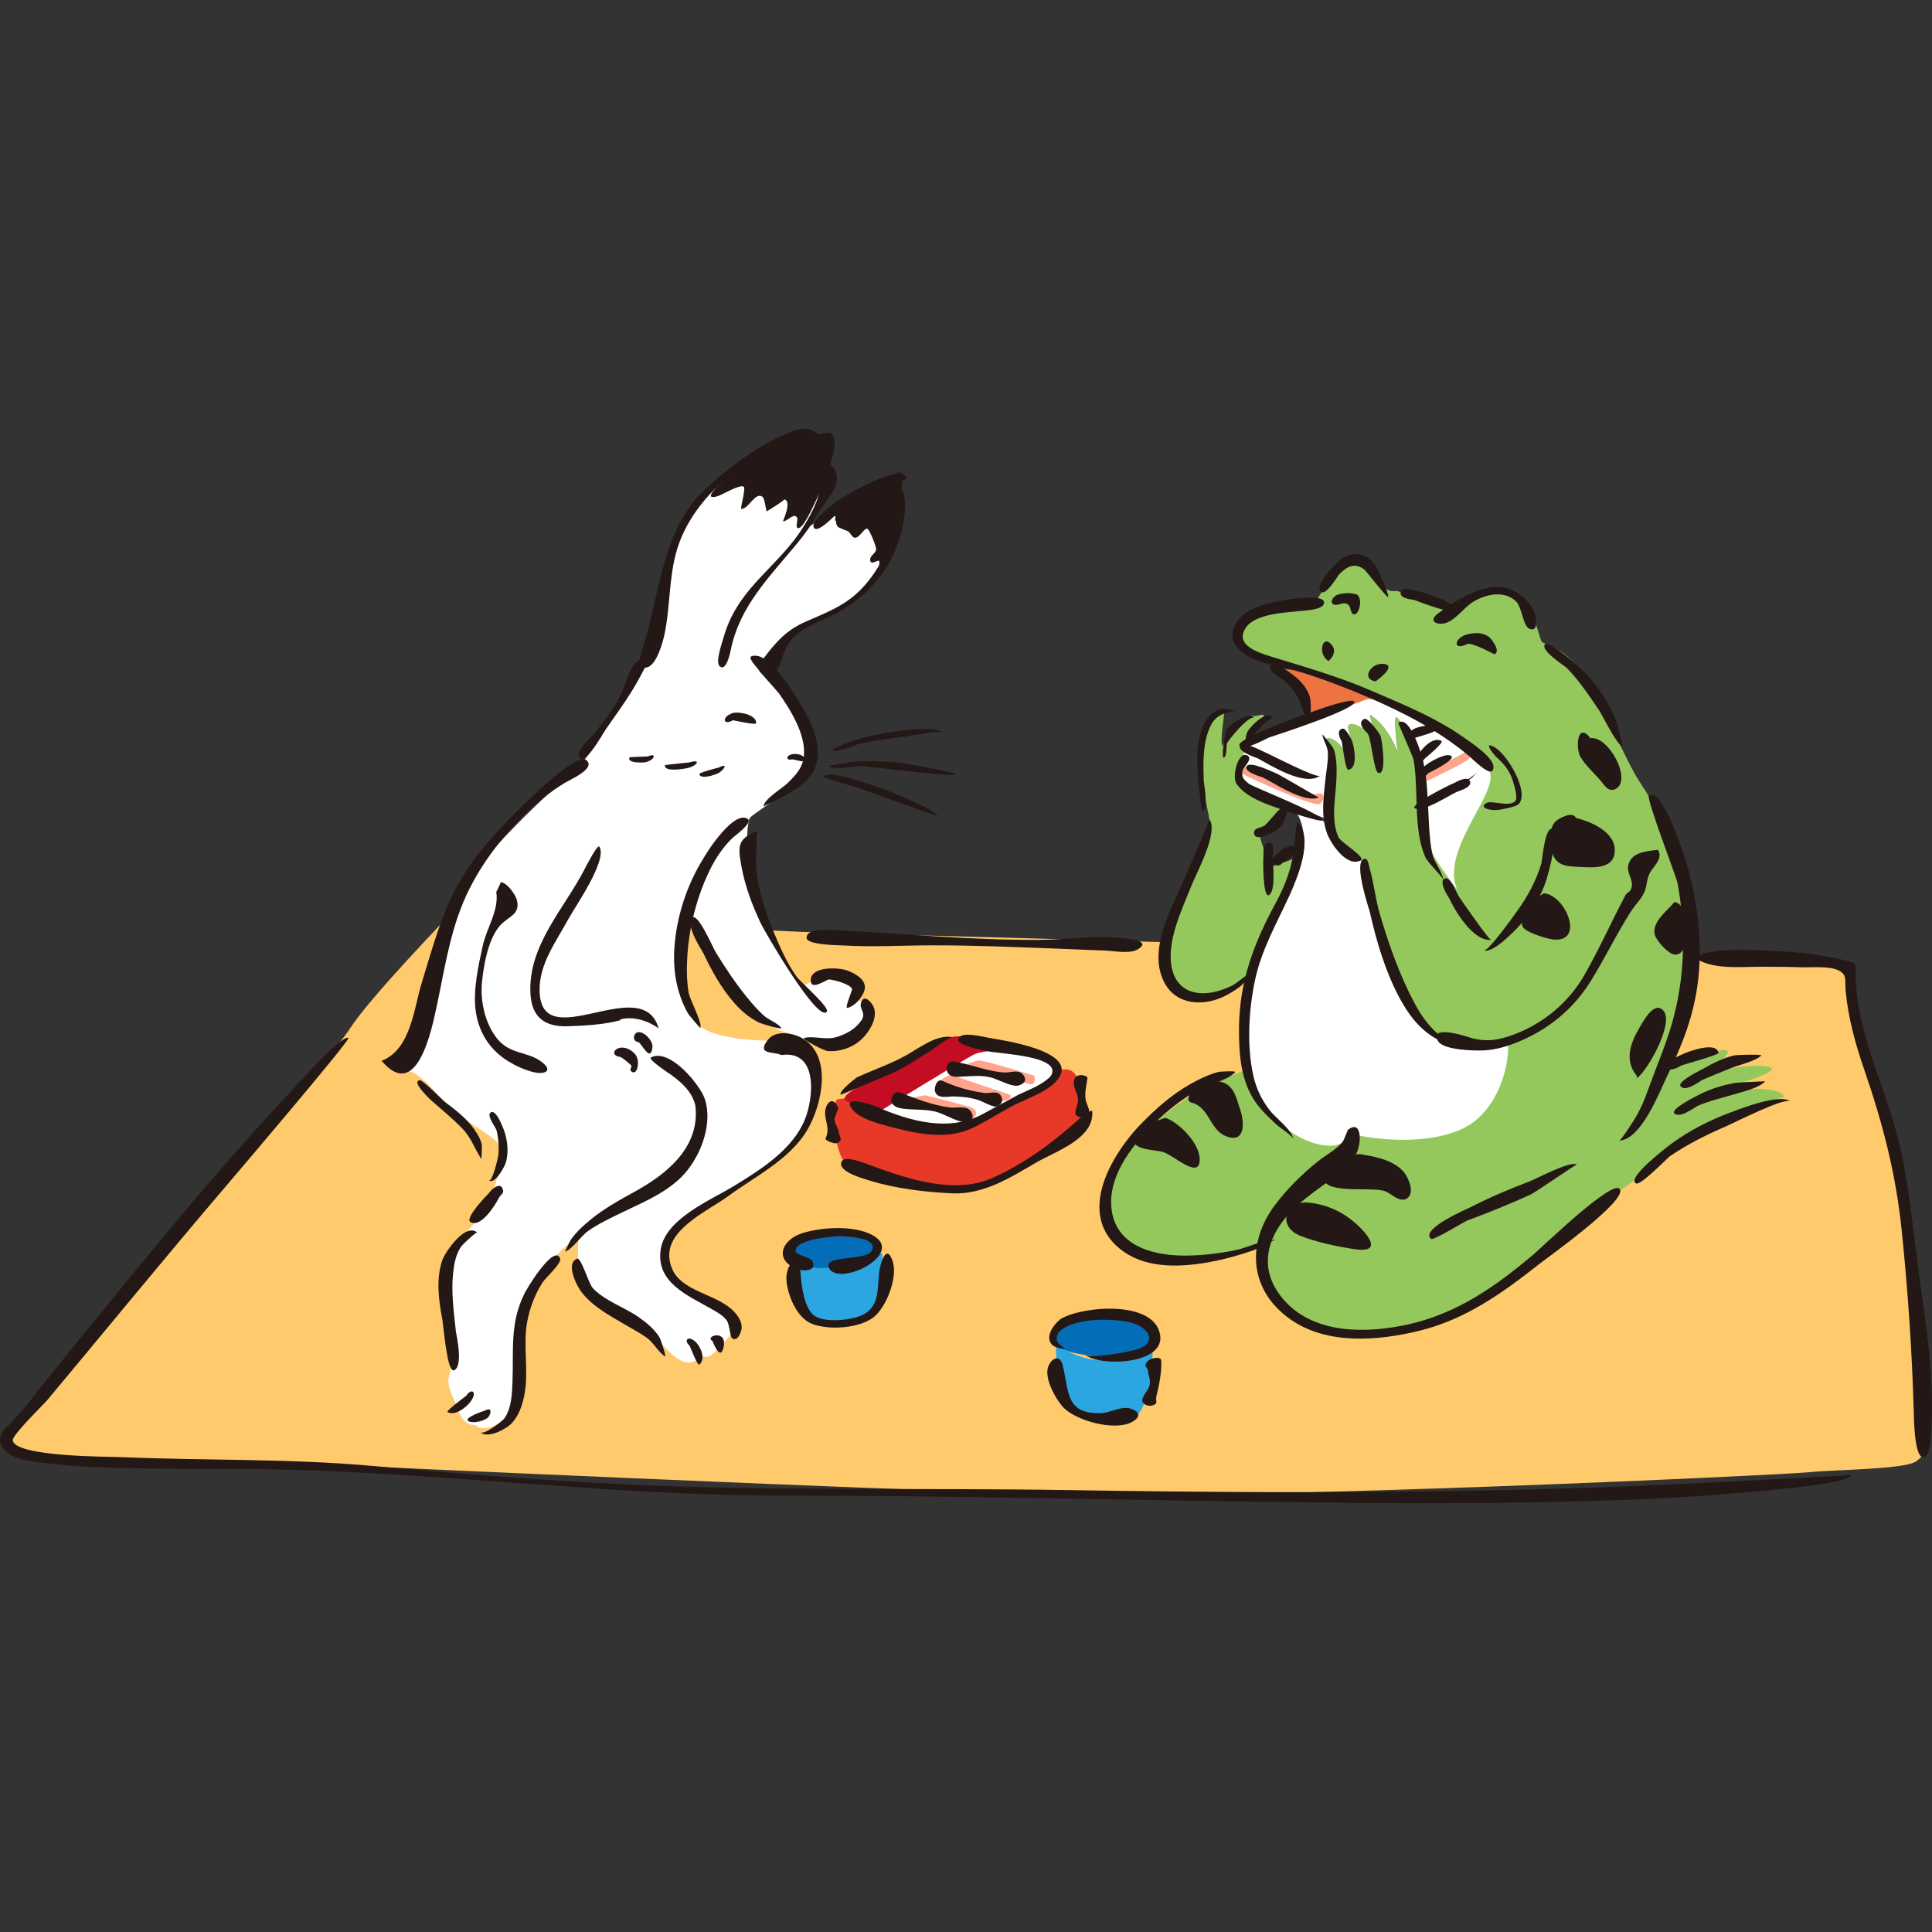 <?xml version="1.0" encoding="iso-8859-1"?>
<!-- Generator: Adobe Illustrator 21.1.0, SVG Export Plug-In . SVG Version: 6.00 Build 0)  -->
<svg version="1.1" id="_x31_2" xmlns="http://www.w3.org/2000/svg" xmlns:xlink="http://www.w3.org/1999/xlink" x="0px" y="0px"
	 viewBox="0 0 512 512" style="enable-background:new 0 0 512 512;" xml:space="preserve">
<rect x="0" y="0" width="512" height="512" fill="#333333" stroke="none"/>
<g>
	<path style="fill:#FFCA6C;" d="M489.584,256.433c1.461,7.307,17.245,68.297,18.999,98.651c1.755,30.354,2.192,29.961-0.731,32.153
		c-2.923,2.192-21.192,2.192-28.499,2.923c-7.307,0.731-146.88,7.308-200.224,5.846c-53.344-1.461-180.494-7.307-195.84-8.038
		c-15.346-0.731-62.844,0.731-70.152-1.461c-7.307-2.192-16.076-1.461-7.307-9.5c8.769-8.038,81.844-96.458,86.959-104.497
		c5.115-8.038,26.307-29.961,26.307-29.961s103.766,5.115,112.535,5.115c8.769,0,82.574,2.192,82.574,2.192
		s141.765,4.384,145.418,4.384C463.277,254.24,489.584,256.433,489.584,256.433z"/>
	<path style="fill:#94C85C;" d="M338.852,176.233c-6.259-2.449-10.614-3.81-11.43-6.804c-0.816-2.994,3.538-7.892,11.43-8.165
		c7.892-0.272,10.069-2.177,10.069-2.177s3.266-5.715,6.804-8.709c3.538-2.994,6.804-1.361,8.981,2.449
		c2.177,3.81,3.668,3.913,5.171,3.81c1.503-0.103,2.449,1.633,10.342,2.994c7.892,1.361,5.715,2.177,5.715,2.177
		s7.348-6.259,13.88-4.627c6.532,1.633,7.978,11.668,8.709,12.791c0.731,1.123,5.443,1.089,10.342,7.892
		c4.899,6.804,12.247,24.221,15.513,29.12c3.266,4.899,14.152,21.772,14.152,40.278c0,18.506-4.899,33.202-5.987,35.107
		c-1.089,1.905,10.614-4.082,14.424-4.082c3.81,0-5.443,6.532-5.443,6.532s10.886-3.266,16.873-2.177
		c5.987,1.089-12.791,5.987-13.335,6.259c-0.544,0.272,17.418-1.905,17.69,1.905c-11.974,2.449-30.481,13.335-34.291,17.418
		c-3.81,4.082-13.335,10.069-13.335,10.069s-22.588,21.772-37.012,28.303s-13.063,4.082-13.335,4.899
		c-0.272,0.816-25.038,5.987-34.563-4.899c-9.525-10.886-4.899-17.145-4.899-17.145s-18.778,7.62-31.297,2.994
		c-12.519-4.627-12.596-17.655-7.892-24.766c4.704-7.11,21.228-19.867,27.487-21.772c6.259-1.905,6.804-2.722,6.804-2.722
		l0.544-23.949c0,0-7.076,5.987-14.696,4.626c-7.62-1.361-7.892-11.974-6.259-15.785c1.633-3.81,7.62-20.683,9.253-24.493
		s1.361-5.443,1.089-7.348c-0.272-1.905-6.259-23.677,4.082-27.487c0,1.089-1.089,7.076-0.544,8.981
		c5.171-9.797,6.804-7.348,9.797-8.165c2.994-0.816-0.272,1.905-1.633,4.354c-1.361,2.449,8.981,18.506,7.076,22.044
		c-1.905,3.538-5.443,5.171-5.443,5.171l2.721,8.709c0,0,17.962-5.715,16.329-8.164c-1.633-2.449-0.816-12.791,0.272-16.057
		c1.089-3.266-0.189-7.474-1.361-9.253c-1.172-1.779,4.626-0.544,5.443,5.443c0,0,1.633-4.627,0.272-8.437
		c-1.361-3.81,8.709-0.272,8.164,9.525c-0.816-12.247-4.627-15.512-0.816-12.247c3.81,3.266,5.715,8.709,5.715,8.709
		s-1.361-10.069-0.272-9.253c1.089,0.816,5.715,7.892,6.259,12.247c0.544,4.354,0.544,10.886,0.544,10.886s4.082,0.816,10.342-2.721
		c6.259-3.538,4.626-9.797,2.449-11.975c-2.177-2.177-18.234-10.886-25.31-13.88C357.358,181.676,338.852,176.233,338.852,176.233z"
		/>
	<path style="fill:#ED7342;" d="M339.396,177.322c4.899,2.177,9.797,5.987,7.348,14.424c-2.449,8.437,19.867-6.259,19.867-6.259
		S355.997,177.594,339.396,177.322z"/>
	<path style="fill:#FFFFFF;" d="M393.554,203.176c0.324-1.395-1.856-0.615-2.225-1.818c-2.164-2.216-5.52-5.284-6.884-6.324
		c-4.771-2.809-11.653-6.467-16.714-8.87c-2.411-0.813-4.573-1.184-6.018-0.678l-29.259,11.335
		c-3.126,0.912-4.584,6.747-3.126,11.254l22.513,9.105c-0.165-4.036,0.436-9.372,1.164-11.555c1.089-3.266-0.189-7.475-1.361-9.253
		c-1.172-1.779,4.627-0.544,5.443,5.443c0,0,1.633-4.627,0.272-8.437c-1.163-3.256,6.001-1.13,7.777,5.666
		c-1.208-9.039-3.801-11.278-0.429-8.388c3.81,3.266,5.715,8.709,5.715,8.709s-1.361-10.069-0.272-9.253
		c1.089,0.816,5.715,7.893,6.26,12.247c0.443,3.547,0.526,8.536,0.541,10.266c3.445-0.893,5.991-1.557,5.991-1.557
		S390.596,205.37,393.554,203.176z"/>
	<path style="fill:#FFFFFF;" d="M393.554,203.176c6.804,4.082-12.519,21.228-7.348,32.658c-6.26-8.437-7.076-9.797-8.709-15.24
		c-1.633-5.443,1.089-7.892,1.089-7.892s10.614-5.443,11.702-6.804C391.377,204.536,393.554,203.176,393.554,203.176z"/>
	<path style="fill:#FFFFFF;" d="M343.751,215.694c2.177,2.994,3.266,12.247-1.633,19.323c-4.899,7.076-17.69,37.012-10.614,51.98
		c7.076,14.968,19.322,17.69,23.133,16.329c3.81-1.361,5.171-2.449,5.171-2.449s16.057,3.538,27.487-1.633
		c11.43-5.171,13.335-21.5,11.975-23.405c-16.057,2.177-21.228-1.361-25.038-8.981c-3.81-7.62-13.048-36.628-13.063-37.829
		c-0.015-1.2-5.171-4.626-5.171-4.626l-4.082-6.259l-8.437-3.538L343.751,215.694z"/>
	<path style="fill:#FFA48B;" d="M330.647,203.088c2.923,1.827,16.076,8.038,18.269,7.307c2.192-0.731,2.192,1.096,1.096,2.558
		c-1.096,1.462-18.999-6.942-21.192-8.038C326.628,203.819,330.647,203.088,330.647,203.088z"/>
	<path style="fill:#FFA48B;" d="M377.78,204.184c0.732,0.718,11.964-5.635,11.964-5.635s1.189,1.251-0.637,2.712
		s-12.057,6.211-12.057,6.211L377.78,204.184z"/>
	<path style="fill:#E73828;" d="M221.828,291.352c-1.633,1.905-0.816,14.152,2.449,17.145c3.266,2.994,25.31,8.437,32.658,6.532
		c7.348-1.905,28.302-13.941,29.392-16.873c1.09-2.932,1.089-13.879-3.266-14.696C278.707,282.643,221.828,291.352,221.828,291.352z
		"/>
	<path style="fill:#FFFFFF;" d="M215.024,164.803c7.348-2.722,11.702-4.627,17.418-13.88c5.715-9.253,5.715-23.405,4.899-23.677
		c-0.816-0.272-8.981,3.266-14.696,7.076c-5.715,3.81-9.525,5.987-9.525,5.987s4.355-6.804,4.899-9.525
		c0.544-2.722,1.905-12.519-2.994-11.975c-4.899,0.544-13.063,1.633-25.854,10.341c-12.791,8.709-16.057,37.285-16.057,41.911
		c0,4.627-6.804,11.975-9.525,16.329c-2.722,4.355-7.076,13.063-10.886,16.329c-3.81,3.266-28.848,25.31-32.386,36.74
		c-3.538,11.43-8.709,36.74-13.607,40.55c0,0-0.545,2.177,1.361,2.721c1.905,0.544,4.354,1.905,8.709,7.348
		c4.354,5.443,14.968,10.069,15.785,12.791c0.816,2.721-1.361,12.519-4.082,16.601c-2.721,4.082-7.62,8.437-9.253,13.335
		c-1.633,4.899,0.545,23.949,0.545,23.949s0,4.354-0.817,7.076c-0.816,2.721,2.177,7.62,2.177,7.62s0.816,5.443,4.899,5.171
		c1.905,2.449,8.709-0.544,10.614-5.443c1.905-4.899,1.089-20.139,2.994-27.759c1.905-7.62,13.063-16.601,13.063-16.601l0.544,1.089
		c0,0-1.361,13.063,5.987,16.329s12.519,7.076,17.418,12.247c4.899,5.171,7.076,3.81,9.525,1.905
		c2.722,1.089,4.355-2.994,5.443-3.538c1.089-0.544,4.626-4.354-0.544-8.709c-5.171-4.354-12.247-6.804-13.88-13.335
		c-1.633-6.532,4.626-11.43,20.684-21.5c16.057-10.07,17.962-17.69,19.05-25.038c1.089-7.348-5.715-11.43-5.715-11.43
		s1.796-0.715,6.26,0.272c4.464,0.987,7.076,0,10.342-2.721c3.266-2.721,2.449-4.354,2.177-5.715
		c-0.272-1.361-2.177-2.722-3.266-2.994c-1.088-0.272,0,0,0.272-3.538c0.272-3.538-5.443-3.538-10.07-1.905
		c-4.626,1.633-2.721,3.266-6.259-0.816c-15.785-18.234-12.791-40.55-11.975-41.639c0.816-1.089,7.348-4.899,11.975-9.253
		c4.626-4.354,5.443-6.804,2.449-14.424c-2.994-7.62-7.076-11.702-8.436-15.24C203.322,174.328,207.676,167.524,215.024,164.803z
		 M206.86,273.118c6.15,2.007,4.898,1.905,2.449,2.449c-2.449,0.544-19.595,0.544-23.949-3.81
		c-4.355-4.354-6.26-26.126-2.177-28.575C185.905,250.801,200.71,271.111,206.86,273.118z"/>
	<path style="fill:#C30D23;" d="M228.087,292.985c-2.721-0.816-7.076-1.089-1.633-4.354c5.443-3.266,23.133-13.063,26.126-13.879
		c2.994-0.816,18.778,3.538,23.405,4.899c4.626,1.361,6.531,3.81,2.721,6.532c-3.81,2.721-22.86,13.607-26.943,13.88
		C247.682,300.333,228.087,292.985,228.087,292.985z"/>
	<path style="fill:#FFFFFF;" d="M232.986,294.617c0,0,22.861-14.152,25.31-15.24c2.449-1.089,8.437-1.089,8.437-1.089
		s16.601,2.177,12.247,6.532c-4.354,4.354-26.398,15.785-29.12,15.785S232.986,294.617,232.986,294.617z"/>
	<path style="fill:#FFA48B;" d="M245.233,290.263c3.266,0.816,7.62,1.905,11.43,2.994c3.81,1.089,1.089,3.266,1.089,3.266
		s-8.437-2.994-12.519-4.082s-4.899-1.361-4.899-1.361L245.233,290.263z"/>
	<path style="fill:#FFA48B;" d="M252.037,284.82c3.81,1.361,13.607,4.626,15.24,5.171c1.633,0.544-0.272,1.905-2.449,1.905
		c-2.177,0-11.975-4.354-14.696-4.899C247.41,286.453,252.037,284.82,252.037,284.82z"/>
	<path style="fill:#FFA48B;" d="M259.385,281.01c2.721,0.272,14.696,4.082,14.696,4.082s0.816,2.722-1.361,2.177
		c-2.177-0.544-12.519-3.538-15.512-4.354C254.214,282.099,259.385,281.01,259.385,281.01z"/>
	<path style="fill:#2CA6E0;" d="M212.031,331.902c1.089,0,21.772,0.272,21.772,0.272l0.272,10.069c0,0-0.816,5.987-4.899,7.348
		c-4.082,1.361-11.158,2.449-14.696-1.089c-3.538-3.538-4.082-11.702-4.082-11.702L212.031,331.902z"/>
	<path style="fill:#036EB7;" d="M219.379,327.003c-4.627,0-11.975,1.905-8.981,5.443c2.994,3.538,5.443,4.354,12.519,2.994
		c7.076-1.361,10.886-4.082,8.709-6.259C229.448,327.003,219.379,327.003,219.379,327.003z"/>
	<path style="fill:#036EB7;" d="M292.859,359.933c-6.733-1.122-13.88-1.633-13.335-5.443s5.443-6.259,15.24-5.987
		c9.797,0.272,13.063,4.899,10.342,7.62S294.492,360.205,292.859,359.933z"/>
	<path style="fill:#2CA6E0;" d="M305.378,360.75c0.272,2.994-1.633,13.88-4.899,14.696c-3.266,0.816-15.513,0.544-17.962-3.81
		c-2.449-4.354-2.721-13.88-2.721-14.968c0-1.089,6.259,4.899,14.152,3.538c7.892-1.361,10.614-3.266,11.158-4.082
		C305.65,355.307,305.378,360.75,305.378,360.75z"/>
	<g>
		<path style="fill:#231815;" d="M184.259,292.891c-0.833-3.501-3.516-5.932-6.299-7.976c-0.356-0.262-6.4-4.192-5.456-4.681
			c5.035-2.606,13.18,7.444,14.332,11.138c1.925,6.173-0.729,13.721-4.58,18.654c-4.296,5.503-11.175,8.277-17.273,11.221
			c-3.126,1.509-6.303,3.002-9.159,4.993c-1.753,1.222-4.184,4.839-6.088,5.461c0.013-0.006,1.215-2.66,1.381-2.912
			c1.411-2.135,3.388-3.923,5.349-5.543c3.698-3.054,7.901-5.321,12.078-7.634C176.99,310.938,185.647,303.755,184.259,292.891z"/>
		<path style="fill:#231815;" d="M207.075,279.602c9.767-1.424,8.583,11.291,6.219,17.095c-3.246,7.97-11.724,13.286-18.774,17.592
			c-6.26,3.823-18.322,8.717-19.456,16.998c-1.169,8.534,7.075,11.965,13.043,15.35c1.583,0.898,3.453,1.843,4.533,3.352
			c0.663,0.927,0.861,4.394,1.408,4.706c1.187,0.68,1.852-0.633,2.276-1.753c0.812-2.141-0.699-4.313-2.166-5.721
			c-5.156-4.946-15.563-4.905-16.737-13.541c-1.075-7.911,10.264-12.802,15.585-16.714c7.17-5.271,16.474-9.757,21.068-17.753
			c3.753-6.532,6.42-18.801-0.932-23.751c-2.501-1.684-7.497-2.701-9.669,0.117C200.345,279.638,205.07,278.582,207.075,279.602z"/>
		<path style="fill:#231815;" d="M138.79,343.216c0.639-1.601,8.23-13.915,9.673-9.622c0.389,1.157-3.907,5.117-4.55,6.086
			c-2.047,3.086-3.439,6.694-4.151,10.325c-1.267,6.462,0.448,13.092-0.788,19.591c-0.539,2.832-1.501,5.774-3.622,7.83
			c-1.402,1.359-6.208,3.979-8.136,2.069c0.866,1.079,5.942-2.916,6.415-3.563c1.954-2.676,2.07-6.677,2.19-9.862
			C136.129,357.91,135.128,350.823,138.79,343.216z"/>
		<path style="fill:#231815;" d="M128.436,373.862c2.167-1.206,1.646,0.917,0.964,1.697c-0.863,0.987-4.149,1.825-5.326,1.011
			C122.867,375.736,128.101,373.899,128.436,373.862z"/>
		<path style="fill:#231815;" d="M123.537,369.909c1.438-2.212,3.112-1.053,1.127,1.583c-1.126,1.497-4.03,3.835-6.069,2.716
			C118.124,373.95,123.021,370.303,123.537,369.909z"/>
		<path style="fill:#231815;" d="M120.824,352.975c0.296,1.419,1.944,9.375-0.56,10.168c-1.795,0.569-2.742-11.865-3.015-13.303
			c-0.971-5.112-1.775-10.857-0.022-15.895c0.737-2.12,6.092-10.007,9.251-7.308c-0.286-0.244-3.815,3.098-4.218,3.653
			c-1.489,2.052-1.916,4.689-2.182,7.145C119.52,342.594,120.304,347.844,120.824,352.975z"/>
		<path style="fill:#231815;" d="M154.554,342.957c-1.372-1.398-4.999-8.13-1.586-9.4c1.032-0.384,3.045,6.64,4.095,7.768
			c3.234,3.472,8.499,5.098,12.332,7.831c2.08,1.483,4.084,3.148,5.443,5.349c0.169,0.273,1.893,5.279,1.369,4.943
			c-1.767-1.131-2.999-3.655-4.87-4.975c-1.963-1.385-4.154-2.515-6.217-3.734C161.362,348.519,157.38,346.373,154.554,342.957z"/>
		<path style="fill:#231815;" d="M114.786,292.056c-0.465-0.342-6.078-5.563-3.514-5.768c0.863-0.069,5.931,5.208,6.877,5.922
			c2.737,2.067,5.531,4.22,7.524,7.058c0.856,1.219,1.67,2.581,2.001,4.055c0.082,0.366-0.034,3.958-0.14,3.794
			c-1.902-2.952-2.607-5.619-5.266-8.317C119.912,296.409,117.309,294.264,114.786,292.056z"/>
		<path style="fill:#231815;" d="M131.546,299.404c-0.387-0.914-2.475-3.634-1.641-4.462c1.6-1.59,3.819,4.989,3.968,5.523
			c0.696,2.497,0.928,5.285,0.112,7.796c-0.325,1-2.859,5.798-4.489,4.519c0.983,0.772,2.509-6.175,2.54-6.473
			C132.279,303.998,132.129,301.653,131.546,299.404z"/>
		<path style="fill:#231815;" d="M129.654,316.098c0.378-0.739,2.889-3.014,3.56-1.037c0.46,1.353-0.431,1.237-1.094,2.542
			c-0.949,1.867-4.788,7.99-7.489,6.203C123.153,322.828,128.97,316.761,129.654,316.098z"/>
		<path style="fill:#231815;" d="M186.508,227.327c1.034-1.919,8.125-12.747,11.666-10.29c1.431,0.993-3.543,4.508-4.105,5.064
			c-2.55,2.521-4.482,5.412-6.044,8.638c-3.309,6.835-5.327,14.689-5.851,22.253c-0.225,3.25-0.215,6.565,0.275,9.792
			c0.351,2.31,3.539,7.711,3.194,9.606c-0.028,0.309-3.156-3.574-3.113-3.503c-1.188-1.941-2.061-4.088-2.695-6.27
			c-1.046-3.599-1.356-7.363-1.136-11.096C179.198,243.11,182.017,234.442,186.508,227.327z"/>
		<path style="fill:#231815;" d="M101.123,281.125c9.41,11.127,13.317-8.379,14.65-14.631c1.848-8.667,3.164-17.477,6.357-25.788
			c3.551-9.243,9.597-17.54,16.605-24.484c3.298-3.268,6.889-6.303,10.869-8.711c1.553-0.94,8.571-3.941,5.704-6.122
			c-2.977-2.264-19.422,14.697-21.233,16.582c-4.935,5.137-9.553,10.641-12.964,16.914c-4.394,8.082-6.617,16.797-9.327,25.509
			C109.668,267.201,108.912,278.134,101.123,281.125z"/>
		<path style="fill:#231815;" d="M200.623,220.238c-5.252,2.062-5.096,4.072-4.125,9.39c0.961,5.262,2.797,10.118,5.055,14.949
			c1.065,2.28,15.243,26.73,17.581,23.509c0.79-1.088-7.082-7.945-8.001-9.227c-2.63-3.671-4.358-7.704-6.086-11.844
			c-1.898-4.547-3.429-9.099-4.267-13.949C199.984,228.457,200.541,224.794,200.623,220.238z"/>
		<path style="fill:#231815;" d="M186.347,252.496c-0.895-1.497-4.581-7.216-2.926-9.214c1.425-1.719,5.578,7.986,6.216,9.024
			c2.507,4.083,5.215,8.157,8.231,11.883c1.508,1.863,3.088,3.705,4.922,5.259c0.811,0.687,3.831,2.03,4.216,2.995
			c0.195,0.488-5.271-1.16-5.813-1.428c-2.596-1.284-4.739-3.085-6.641-5.259C191.136,261.852,188.546,257.174,186.347,252.496z"/>
		<path style="fill:#231815;" d="M219.643,259.558c-1.129,0.317-5.021,3.157-4.78-0.006c0.274-3.597,7.52-3.137,9.592-2.382
			c1.81,0.659,4.469,1.994,4.733,4.138c0.264,2.137-2.571,5.454-4.672,5.8c-0.701,0.174,1.371-4.856,1.328-4.97
			C225.307,260.728,220.79,259.616,219.643,259.558z"/>
		<path style="fill:#231815;" d="M228.569,269.922c0.763-1.947-0.901-2.395-0.362-4.238c0.708-2.424,2.949-0.039,3.447,1.515
			c0.869,2.71-1.255,6.217-3.196,8.092c-2.366,2.286-5.854,3.511-9.115,3.238c-1.193-0.1-6.852-3.228-6.334-3.405
			c2.158-0.738,5.745,0.505,8.296-0.195C224.225,274.128,227.011,272.624,228.569,269.922z"/>
		<path style="fill:#231815;" d="M154.926,230.338c-5.446,10.546-15.008,20.205-14.353,32.959c0.318,6.205,3.699,8.843,9.754,8.673
			c4.373-0.122,10.19-0.444,14.313-1.678c-0.045,0.013-0.464-0.088-0.329-0.129c3.5-0.93,7.421,0.321,10.245,2.382
			c-4.328-15.209-31.374,7.755-31.561-10.116c-0.074-7.074,4.43-12.966,7.651-18.91c1.735-3.203,10.456-15.618,8.181-19.146
			C158.325,223.598,155.009,230.174,154.926,230.338z"/>
		<path style="fill:#231815;" d="M169.048,276.138c-1.493-0.185-1.262-2.301-0.046-2.572c1.644-0.366,4.065,2.299,3.909,3.85
			C172.443,282.08,169.849,276.01,169.048,276.138z"/>
		<path style="fill:#231815;" d="M164.486,280.135c-4.165-0.567,0.047-4.8,3.765-0.839c1.635,1.742,0.577,6.334-1.117,4.452
			c-0.396-0.44,0.676-1.044-0.083-1.647C166.199,281.422,165.447,280.675,164.486,280.135z"/>
		<path style="fill:#231815;" d="M131.517,236.358c0.761,4.921-2.546,9.506-3.592,14.305c-1.165,5.348-2.614,11.795-1.854,17.274
			c0.797,5.741,3.785,10.357,8.694,13.355c2.005,1.224,4.344,2.29,6.642,2.842c2.954,0.711,5.412-0.363,1.963-2.842
			c-3.859-2.773-8.253-1.801-11.681-6.121c-3.191-4.021-4.464-9.928-3.949-14.97c0.469-4.589,1.62-11.26,4.717-14.855
			c2.167-2.515,5.534-2.886,4.519-6.826c-0.365-1.417-2.623-4.715-4.35-4.735C132.901,233.789,131.56,236.195,131.517,236.358z"/>
		<path style="fill:#231815;" d="M206.454,183.79c-1.832-2.22-3.912-4.287-5.652-6.577c-1.187-1.562-3.479-3.717-0.294-3.417
			c4.332,0.408,10.702,11.096,12.622,14.46c2.639,4.625,5.148,11.104,2.39,16.216c-1.511,2.801-4.338,4.513-6.982,6.092
			c-0.632,0.378-6.186,3.08-6.187,3.154c0.014-1.872,4.989-4.836,6.37-6.184c2.058-2.008,3.936-3.983,4.294-6.944
			C213.708,194.858,209.576,188.275,206.454,183.79z"/>
		<path style="fill:#231815;" d="M185.983,130.531c-10.261,10.286-11.22,26.598-15.244,39.911c-0.409,1.352-2.689,6.996,0.575,6.453
			c2.713-0.451,4.387-6.876,4.816-8.941c1.529-7.36,1.096-14.947,3.26-22.239c4.116-13.869,18.643-25.908,32.711-28.831
			c1.984-0.412,7.686-0.206,3.567-2.674c-2.948-1.766-7.901,0.924-10.443,2.218C198.218,119.996,191.62,125.084,185.983,130.531z"/>
		<path style="fill:#231815;" d="M216.372,124.714c2.791,4.352-1.095,10.994-3.433,14.825c-3.364,5.512-7.993,9.701-12.304,14.42
			c-4.125,4.515-7.193,8.996-8.86,14.915c-0.32,1.136-2.231,6.466-1.119,7.615c1.753,1.811,2.861-3.515,3.016-4.278
			c2.352-11.592,10.221-19.291,17.562-28.183c1.989-2.41,3.767-4.854,5.3-7.572c1.521-2.698,4.502-5.69,5.144-8.746
			C222.873,122.03,214.568,120.567,216.372,124.714z"/>
		<path style="fill:#231815;" d="M201.659,175.393c3.635-4.804,6.287-8.222,11.967-10.695c6.564-2.858,11.647-4.741,16.25-10.425
			c4.238-5.233,7.129-11.436,7.379-18.227c0.036-0.974-0.845-6.217,0.296-6.657c2.648-1.021,2.325,5.085,2.233,6.172
			c-0.992,11.789-7.864,21.547-18.163,26.991c-5.622,2.971-11.24,3.991-13.731,10.129c-1.02,2.514-1.061,5.505-4.575,6
			C200.412,179.09,200.845,175.526,201.659,175.393z"/>
		<path style="fill:#231815;" d="M221.783,136.106c-0.461,0.421-4.731,4.945-5.916,3.938c-1.847-1.568,5.155-6.583,6.018-7.282
			c1.123-0.91,18.086-10.978,18.324-5.705C240.236,126.255,222.944,135.278,221.783,136.106z"/>
		<path style="fill:#231815;" d="M171.01,176.6c1.824-3.781-2.126-1.949-3.246-0.101c-1.638,2.703-2.272,6-3.83,8.781
			c-1.799,3.213-4.131,6.156-6.406,9.04c-0.771,0.977-4.542,4.373-4.133,5.873c1.075,3.938,6.402-5.861,7.172-6.962
			C164.269,187.941,168.312,182.499,171.01,176.6z"/>
		<path style="fill:#231815;" d="M182.78,356.658c-1.727-1.483-0.377-2.994,1.731-0.871c1.215,1.223,2.606,4.542,0.76,5.867
			C184.854,361.952,182.956,357.067,182.78,356.658z"/>
		<path style="fill:#231815;" d="M188.828,355.394c-2.355-1.23,4.13-3.419,2.886,1.788
			C190.916,360.516,189.231,356.435,188.828,355.394z"/>
		<path style="fill:#231815;" d="M344.033,161.968c1.564-0.15,7.407-0.314,6.811-2.535c-0.578-2.153-10.526-0.413-11.83-0.158
			c-3.751,0.733-8.569,1.967-11.008,5.179c-3.27,4.308-0.417,8.125,3.781,10.021c4.25,1.92,9.209,2.478,13.646,3.872
			c5.849,1.838,11.578,4.052,17.208,6.474c9.447,4.064,18.378,8.672,26.345,15.254c1.625,1.342,6.82,6.845,6.791,3.131
			c-0.021-2.587-6.126-6.539-7.992-7.858c-7.373-5.214-16.124-8.742-24.388-12.315c-8.657-3.743-17.557-6.26-26.536-9.036
			c-3.502-1.083-9.744-3.038-6.711-7.64C332.541,162.726,340.302,162.358,344.033,161.968z"/>
		<path style="fill:#231815;" d="M354.786,152.328c-0.562,0.799-4.029,6.589-5.047,4.002c-0.794-2.017,4.938-7.934,6.642-8.791
			c3.049-1.533,6.198-0.521,8.053,2.301c0.797,1.213,3.611,7.154,3.454,8.368c0.008,0.649-5.937-6.956-6.219-7.182
			C359.078,148.954,356.938,150.051,354.786,152.328z"/>
		<path style="fill:#231815;" d="M381.068,162.58c-2.883,2.203,0.143,3.283,2.33,2.435c2.681-1.04,4.679-4.185,7.198-5.649
			c3.321-1.931,8.066-2.947,11.156-0.005c1.567,1.492,1.877,6.489,3.473,7.226c2.725,1.259,1.813-3.302,1.304-4.532
			c-1.119-2.706-4.168-5.317-6.971-6.119C393.264,154.136,385.956,159.08,381.068,162.58z"/>
		<path style="fill:#231815;" d="M354.709,221.909c0.918,1.571,7.482,5.345,5.879,6.13c-3.829,1.874-8.04-4.695-8.973-7.353
			c-1.588-4.521-0.851-9.529-0.362-14.175c0.249-2.367,0.777-4.867,0.635-7.257c-0.093-1.566-1.41-3.36-1.418-4.66
			c0.006,0.113,2.749,3.095,3.077,4.173c0.762,2.502,0.719,5.315,0.608,7.899C353.945,211.606,352.63,217.192,354.709,221.909z"/>
		<path style="fill:#231815;" d="M355.529,196.349c-0.541-0.69-1.419-3.032,0.331-3.25c0.847-0.106,2.267,2.812,2.457,3.273
			c0.501,1.216,1.731,7.417-1.055,7.614C356.531,204.038,355.767,197.152,355.529,196.349z"/>
		<path style="fill:#231815;" d="M362.513,194.459c-0.96-0.939-2.884-2.807-1.059-3.907c1.004-0.606,3.945,3.583,4.313,4.247
			c0.447,0.807,1.914,10.96-0.526,10.001C364.051,204.333,363.441,196.036,362.513,194.459z"/>
		<path style="fill:#231815;" d="M374.626,201.343c-0.256-1.022-4.187-9.727-4.054-9.82c3.138-2.174,6.293,8.901,6.568,10.104
			c1.257,5.512,1.198,11.142,1.548,16.752c0.176,2.826,0.359,5.7,1.035,8.458c0.362,1.478,2.864,5.002,2.712,6.28
			c-0.103-0.801-4.089-4.513-4.72-5.974c-1.055-2.441-1.593-5.081-1.896-7.712C375.125,213.423,375.611,207.329,374.626,201.343z"/>
		<path style="fill:#231815;" d="M363.009,241.653c-0.487-1.697-4.002-12.249-1.856-13.823c1.334-0.979,1.48,1.101,1.868,2.46
			c1.092,3.827,1.46,7.86,2.585,11.71c2.051,7.016,4.489,14.114,7.669,20.702c1.41,2.922,2.975,5.92,5.043,8.441
			c1.062,1.295,2.299,2.641,3.769,3.489c1.064,0.614,3.054,0.642,3.824,1.389c0.075,0.063-4.133-0.252-4.373-0.343
			c-1.484-0.561-2.929-1.612-4.128-2.636c-2.898-2.473-5.06-5.785-6.809-9.129C366.986,256.998,364.719,249.24,363.009,241.653z"/>
		<path style="fill:#231815;" d="M339.805,179.916c-1.088-0.594-3.984-2.1-2.944-3.582c0.904-1.288,5.617,2.338,6.442,3.027
			c1.633,1.362,3.172,3.176,3.798,5.253c0.159,0.529,0.845,6.449-1.144,5.888c0.203,0.07-1.552-4.943-1.686-5.176
			C343.095,183.277,341.639,181.42,339.805,179.916z"/>
		<path style="fill:#231815;" d="M415.216,177c-0.965-0.8-6.254-4.177-5.962-5.903c0.417-2.464,9.914,6.257,10.859,7.249
			c3.338,3.504,6.161,7.729,8.015,12.207c0.22,0.532,2.139,7.225,1.762,7.144c-1.444-0.308-5.055-7.835-6.106-9.421
			C421.158,184.314,418.52,180.442,415.216,177z"/>
		<path style="fill:#231815;" d="M408.5,228.753c0.242-1.218,0.915-9.335,2.77-9.128c2.255,0.252-0.943,11.831-1.332,13.115
			c-1.379,4.551-3.807,8.739-7,12.262c-1.405,1.551-7.209,7.709-9.696,6.863c1.124,0.383,7.881-9.128,8.657-10.199
			C404.779,237.691,407.089,233.472,408.5,228.753z"/>
		<path style="fill:#231815;" d="M439.358,225.212c-3.471,0.397-7.397,0.732-7.917,4.497c-0.244,1.766,1.522,3.637,0.916,5.602
			c-0.428,1.387-1.067,0.932-1.604,1.944c-3.711,6.998-6.965,14.328-10.916,21.208c-4.108,7.152-10.691,12.651-18.392,15.601
			c-3.952,1.514-7.267,2.143-11.332,1.064c-0.551-0.146-11.45-3.945-9.064,0.695c1.317,2.56,10.034,2.65,12.112,2.548
			c3.441-0.169,6.679-1.189,9.842-2.542c7.672-3.283,14.085-8.64,18.489-15.713c3.815-6.129,6.958-12.714,10.853-18.782
			c0.869-1.354,2.043-2.502,2.877-3.877c1.307-2.155,0.936-3.301,1.686-5.426C437.692,229.811,440.975,227.795,439.358,225.212z"/>
		<path style="fill:#231815;" d="M318.996,206.866c0.165,1.7,1.195,6.688-0.198,8.335c-0.322,0.399-1.119-6.416-1.18-7.339
			c-0.24-3.615-0.591-7.216-0.019-10.821c0.474-2.986,1.332-6.284,3.909-8.16c2.902-2.113,4.318-0.165,6.796-0.788
			c-4.387,1.102-6.493,1.152-8.153,5.882C318.735,198.007,318.872,202.652,318.996,206.866z"/>
		<path style="fill:#231815;" d="M325.089,197.185c-0.045,0.475,0.01,3.012-0.646,3.537c-0.907,0.845-0.033-6.576,0.922-7.79
			c0.761-0.967,5.955-4.71,7.096-2.496C331.612,188.789,325.403,196.116,325.089,197.185z"/>
		<path style="fill:#231815;" d="M331.661,195.625c-0.416,4.604-2.43,1.688-1.132-1.566c0.535-1.342,5.488-6.424,6.786-3.624
			C336.896,189.529,331.941,194.734,331.661,195.625z"/>
		<path style="fill:#231815;" d="M336.293,195.449c-1.143,0.506-6.215,3.379-7.636,2.385c-1.785-1.248,7.91-4.926,8.845-5.328
			c1.141-0.49,20.872-8.334,21.398-6.541C359.487,187.97,338.08,194.845,336.293,195.449z"/>
		<path style="fill:#231815;" d="M333.297,200.957c-0.887-0.335-4.658-1.553-4.752-3.019c-0.137-2.131,6.094,1.169,6.464,1.32
			c1.59,0.651,13.793,7.071,14.812,6.318C345.776,208.568,336.617,202.767,333.297,200.957z"/>
		<path style="fill:#231815;" d="M327.809,207.901c-1.529-1.755,0.299-9.175,2.823-7.646c1.509,0.915-1.197,3.019-1.357,4.051
			c-0.295,1.898,0.366,2.271,1.719,3.416c0.986,0.834,20.036,8.167,19.293,9.667c-0.281,0.567-10.177-2.687-10.924-2.952
			C335.447,213.05,330.385,211.377,327.809,207.901z"/>
		<path style="fill:#231815;" d="M334.637,206.024c-0.845-0.27-5.266-1.577-4.223-3.016c0.947-1.307,6.362,1.371,7.629,1.861
			c1.227,0.475,11.279,6.526,11.433,6.458C345.771,212.978,337.684,207.55,334.637,206.024z"/>
		<path style="fill:#231815;" d="M388.932,170.631c-4.243,2.13-3.657-1.942,0.548-2.665c1.756-0.302,3.553-0.344,5.088,0.814
			c0.665,0.502,3.274,3.779,1.48,4.619C395.986,173.428,390.613,170.393,388.932,170.631z"/>
		<path style="fill:#231815;" d="M355.336,160.007c-2.478,1.005-3.218-0.76-1.452-2.091c0.81-0.611,2.986-0.827,4.009-0.69
			c1.803,0.242,2.208,0.184,2.549,2.022c0.155,0.836-0.392,3.56-1.541,3.562C357.328,162.812,358.732,159.212,355.336,160.007z"/>
		<path style="fill:#231815;" d="M313.68,233.411c0.344-0.862,6.976-16.074,6.832-16.271c2.483,3.418-3.486,14.309-4.747,17.507
			c-2.226,5.646-5.11,11.539-5.497,17.693c-0.329,5.228,1.555,10.109,7.243,10.809c3.003,0.37,6.122-0.604,8.818-1.854
			c1.73-0.802,4.267-3.542,6.15-3.738c-0.425,0.109-3.155,3.365-3.683,3.77c-2.041,1.561-4.363,2.922-6.833,3.675
			c-4.912,1.497-10.448,0.552-13.16-4.189C303.92,252.276,310.176,241.271,313.68,233.411z"/>
		<path style="fill:#231815;" d="M338.18,239.125c2.513-4.695,4.404-9.788,4.88-15.12c0.029-0.322,0.438-6.423,0.836-6.047
			c4.364,4.124-0.233,15.134-2.173,19.356c-3.411,7.425-7.425,14.364-9.135,22.454c-1.68,7.948-2.223,17.503-0.404,25.472
			c0.763,3.343,2.192,6.243,4.278,8.96c1.603,2.088,5.78,5.063,6.32,7.691c-0.128-0.789-3.73-3.148-4.489-3.853
			c-2.292-2.129-4.596-4.28-6.233-6.978c-3.357-5.533-3.769-12.436-3.708-18.745C328.468,260.015,332.33,249.792,338.18,239.125z"/>
		<path style="fill:#231815;" d="M304.016,296.211c3.896-3.856,8.293-7.404,13.211-9.88c1.852-0.933,3.82-1.826,5.847-2.291
			c0.219-0.05,4.724-0.341,4.272,0.113c-2.302,2.314-7.408,3.302-10.315,4.975c-4.105,2.362-7.87,5.339-11.224,8.676
			c-5.425,5.396-11.479,12.915-11.342,20.991c0.184,10.847,10.174,13.932,19.359,13.954c4.547,0.011,9.077-0.551,13.534-1.426
			c3.11-0.611,7.723-2.978,10.832-2.681c-1.323-0.008-4.567,2.193-6.135,2.738c-3.63,1.263-7.343,2.298-11.121,3.007
			c-7.458,1.399-16.443,1.951-23.009-2.593C284.037,322.184,295.134,304.593,304.016,296.211z"/>
		<path style="fill:#231815;" d="M373.017,351.018c-10.68,2.339-24.437,2.628-32.442-6.153c-8.446-9.264-4.175-19.211,4.28-26.331
			c4.676-3.938,10.658-7.323,14.282-12.332c1.75-2.419,2.024-9.974-2.009-6.717c0.11-0.089-1.008,2.718-1.357,3.151
			c-1.611,1.997-4.634,3.614-6.629,5.231c-4.18,3.39-7.996,7.135-11.238,11.443c-7.676,10.2-6.836,22.64,4.02,30.298
			c9.714,6.852,23.212,5.739,34.155,3.075c12.286-2.991,22.075-10.006,31.855-17.721c2.226-1.756,23.341-16.742,21.344-19.831
			c-1.817-2.811-20.555,15.321-22.625,17.08C396.549,340.796,386.177,348.131,373.017,351.018z"/>
		<path style="fill:#231815;" d="M60.168,314.004c2.283-2.688,32.783-38.471,32.168-38.929
			c-1.575-1.174-14.876,13.803-15.795,14.777c-14.707,15.587-28.437,32.1-42.058,48.633c-6.887,8.359-13.7,16.777-20.531,25.181
			c-3.407,4.192-6.646,8.702-10.341,12.646c-2.165,2.311-5.307,4.456-2.501,7.82c2.566,3.077,8.996,3.357,12.539,3.778
			c5.851,0.696,11.758,0.918,17.644,1.086c11.146,0.318,22.299,0.235,33.448,0.3c47.463,0.277,94.614,7.039,142.148,7.039
			c48.668,0,97.293,1.382,145.955,1.89c25.125,0.262,50.264,0.246,75.377-0.655c11.479-0.411,22.968-0.989,34.402-2.112
			c2.738-0.269,27.774-2.049,28.001-4.655c-0.026,0.296-42.903,2.332-46.51,2.51c-16.654,0.824-33.322,1.337-49.993,1.669
			c-37.104,0.738-74.201,0.502-111.304-0.095c-39.167-0.631-78.421,0.329-117.551-1.526c-22.314-1.058-44.567-2.911-66.815-4.895
			c-22.045-1.965-44.185-1.373-66.28-2.308c-3.315-0.14-28.307-0.04-28.791-4.477c-0.152-1.391,8.269-9.585,9.005-10.465
			C28.315,352.147,44.026,332.897,60.168,314.004z"/>
		<path style="fill:#231815;" d="M507.173,374.258c0.038,1.236,0.094,11.783,2.434,11.91c2.102,0.115,2.129-6.333,2.201-7.46
			c0.864-13.512-1.373-27.391-3.214-40.736c-1.858-13.468-2.847-27.489-6.785-40.542c-3.868-12.818-9.636-24.833-10.029-38.451
			c-0.116-4.04,0.449-3.662-3.192-4.554c-6.045-1.482-12.222-2.13-18.432-2.401c-5.453-0.238-11.316-0.662-16.72,0.267
			c-3.224,0.554-5.477,1.564-1.402,2.95c4.529,1.541,10.316,0.928,15.054,0.953c3.393,0.018,6.789,0.014,10.18,0.143
			c2.712,0.103,7.982-0.481,10.37,1.052c1.896,1.217,1.212,2.461,1.488,5.34c0.681,7.083,2.561,13.889,4.872,20.597
			c4.934,14.319,8.401,27.581,9.966,42.7C505.623,342.05,506.711,358.154,507.173,374.258z"/>
		<path style="fill:#231815;" d="M444.533,233.839c-0.46-1.826-8.371-22.498-7.559-22.985c3.925-2.356,9.915,17.685,10.423,19.566
			c2.579,9.555,3.775,19.455,2.628,29.318c-1.077,9.264-4.152,17.079-8.189,25.374c-2.016,4.141-6.865,16.956-12.734,17.161
			c0.439-0.003,3.264-4.411,3.684-5.06c1.751-2.703,2.989-5.669,4.072-8.69c1.993-5.564,4.395-11.081,6.066-16.745
			C446.576,259.401,446.867,246.488,444.533,233.839z"/>
		<path style="fill:#231815;" d="M227.681,197.141c-1.642,0.502-5.399,2.315-7.207,1.68c-0.472-0.145,4.966-2.35,5.709-2.565
			c3.228-0.935,6.425-1.758,9.764-2.196c2.417-0.317,11.906-1.967,13.978,0.156c-0.819-0.839-8.97,0.89-10.378,1.05
			C235.553,195.717,231.602,196.231,227.681,197.141z"/>
		<path style="fill:#231815;" d="M227.835,203.014c-1.921,0.099-6.484,1.114-8.4,0.023c-0.097-0.048,6.269-1.213,7.442-1.26
			c3.84-0.152,7.617-0.091,11.438,0.336c0.745,0.083,15.211,2.509,15.004,3.127C253.047,206.053,229.808,203.03,227.835,203.014z"/>
		<path style="fill:#231815;" d="M225.873,208.288c-0.312-0.063-8.055-2.135-7.547-2.607c1.828-1.697,13.239,2.598,15.374,3.248
			c0.818,0.249,15.484,6.139,14.593,7.291C248.195,216.346,227.83,208.812,225.873,208.288z"/>
		<path style="fill:#231815;" d="M194.209,190.87c-2.525,1.511-3.089-0.791-0.152-1.868c1.498-0.549,6.449,0.338,6.339,2.646
			C200.367,192.265,194.748,190.931,194.209,190.87z"/>
		<path style="fill:#231815;" d="M209.948,201.224c-1.274,0.45-1.906-0.646-0.495-1.208c1.299-0.518,3.875-0.132,4.044,1.636
			C213.548,202.135,210.363,201.278,209.948,201.224z"/>
		<path style="fill:#231815;" d="M190.439,203.415c2.537-1.299,1.614,0.354,0.202,1.318c-0.774,0.529-5.052,1.992-5.297,0.408
			C185.281,204.734,190.037,203.514,190.439,203.415z"/>
		<path style="fill:#231815;" d="M182.714,202.046c3.32-1.025,2.007,1.052-0.837,1.564c-0.711,0.128-5.923,1.074-5.657-0.814
			C176.238,202.675,182.091,202.125,182.714,202.046z"/>
		<path style="fill:#231815;" d="M171.71,200.465c2.256-1.057,2.014,0.816-0.562,1.519c-0.586,0.16-5.084,0.335-4.33-1.267
			C166.881,200.582,171.317,200.507,171.71,200.465z"/>
		<path style="fill:#231815;" d="M190.19,131.496c1.021-0.306,6.13-3.338,6.944-2.473c0.528,0.561-1.04,5.836-0.681,5.846
			c1.97,0.05,3.663-4.599,5.594-3.223c0.589,0.42,0.893,3.126,1.11,3.885c0.26-0.108,5.087-3.124,4.61-3.17
			c2.281,0.221-0.329,5.77-0.279,5.777c0.99,0.16,2.554-1.955,3.511-1.257c0.824,0.602-0.393,2.631,0.397,3.04
			c1.191,0.617,3.848-5.197,4.043-5.593c1.243-2.518,8.315-17.362,4.719-19.546c-0.808-0.491-5.039,0.762-6.117,0.948
			c-4.082,0.703-8.239,1.68-11.91,3.666c-3.796,2.053-7.31,5.132-10.485,8.014C190.676,128.291,185.776,132.821,190.19,131.496z"/>
		<path style="fill:#231815;" d="M219.938,137.182c2.679-1.116,0.713,0.321,1.646,0.982c-0.063,0.595,0.122,1.103,0.557,1.523
			c0.829,0.417,1.681,0.782,2.556,1.093c0.728,0.387,1.078,1.794,1.937,1.723c1.314-0.108,2.123-2.36,3.184-2.405
			c0.499-0.021,2.4,4.639,2.369,5.478c-0.043,1.156-2.063,1.756-1.492,3.236c0.324,0.841,1.992-0.513,2.27-0.164
			c0.428,0.538-1.011,4.107,0.467,3.628c1.066-0.345,1.864-4.292,2.166-5.237c1.961-6.138,2.931-12.408,3.482-18.807
			c0.451-5.24-1.478-2.571-5.155-0.479C229.012,130.551,224.334,133.617,219.938,137.182z"/>
		<path style="fill:#231815;" d="M374.666,158.957c-0.979-0.105-4.354-0.51-3.286-2.422c0.608-1.088,4.73,0.206,5.474,0.412
			c1.908,0.529,8.591,2.649,8.981,4.791C386.126,163.342,375.39,159.243,374.666,158.957z"/>
		<path style="fill:#231815;" d="M384.055,238.039c-0.402-0.591-3.009-4.609-1.081-5.275c1.385-0.478,3.203,4.139,3.586,4.729
			c0.745,1.149,8.046,11.638,8.583,11.586C390.422,249.539,385.529,241.307,384.055,238.039z"/>
		<path style="fill:#231815;" d="M442.519,306.42c-0.789,0.628-7.737,7.794-8.939,7.217c-2.775-1.332,8.281-9.767,9.733-10.81
			c4.661-3.347,9.809-5.972,15.18-7.978c2.657-0.992,13.305-5.184,15.936-2.942c-1.424-1.213-14.692,5.571-16.785,6.473
			C452.395,300.646,447.252,303.192,442.519,306.42z"/>
		<path style="fill:#231815;" d="M449.825,293.091c-1.278,0.776-4.606,3.255-6.079,2.001c-1.303-1.109,5.892-4.669,6.723-5.088
			c2.958-1.494,6.087-2.422,9.346-3.018c0.798-0.146,7.93-0.441,7.932-0.443c-1.195,1.7-6.496,2.953-8.312,3.499
			C456.195,291.015,452.939,291.736,449.825,293.091z"/>
		<path style="fill:#231815;" d="M450.999,286.263c-1.044,0.678-4.398,3.082-5.6,1.652c-1.084-1.291,5.036-4.151,5.949-4.677
			c2.558-1.472,5.229-2.785,8.106-3.526c0.72-0.186,7.612-0.351,7.287-0.004c-1.415,1.513-6.016,2.533-8.011,3.351
			C456.146,284.118,453.545,285.115,450.999,286.263z"/>
		<path style="fill:#231815;" d="M445.589,282.354c-0.732,0.511-3.914,2.199-3.922-0.12c-0.003-1.048,3.426-2.475,4.101-2.805
			c1.487-0.727,9.204-3.612,9.626-0.386C455.462,279.561,446.515,282.005,445.589,282.354z"/>
		<path style="fill:#231815;" d="M374.955,195.548c-2.004,1.975-3.535-0.493-0.154-2.427c0.652-0.373,6.575-2.088,5.657,0.391
			C380.233,194.117,375.74,195.254,374.955,195.548z"/>
		<path style="fill:#231815;" d="M378.512,204.902c-2.206,2.715-3.79,0.025-0.19-2.48c0.958-0.667,5.035-3.072,6.283-2.059
			C385.825,201.35,379.064,204.601,378.512,204.902z"/>
		<path style="fill:#231815;" d="M377.63,200.971c-0.594,0.864-1.666,1.388-2.429,0.505c-0.708-0.819,0.825-1.674,1.173-2.202
			c0.99-1.496,3.595-4.045,5.621-2.913C382.731,196.773,378.093,200.605,377.63,200.971z"/>
		<path style="fill:#231815;" d="M352.065,175.188c-2.882-1.729-1.729-6.916,0.577-4.611
			C354.947,172.883,352.065,175.188,352.065,175.188z"/>
		<path style="fill:#231815;" d="M364.554,180.568c-4.035-0.577-1.153-5.187,2.306-4.611
			C370.318,176.534,364.554,180.568,364.554,180.568z"/>
		<path style="fill:#231815;" d="M388.73,323.492c-0.961,0.453-8.914,5.275-9.447,4.841c-3.176-2.583,9.767-8.073,10.648-8.521
			c5.06-2.574,10.184-4.752,15.496-6.769c2.165-0.822,10.324-5.325,12.49-4.468c-0.241-0.095-10.852,7.36-12.569,8.131
			C399.933,319.141,394.303,321.444,388.73,323.492z"/>
		<path style="fill:#231815;" d="M335.735,221.258c-0.623,0.371-2.967,1.211-3.35-0.17c-0.471-1.696,1.658-1.61,2.64-2.257
			c1.286-0.847,4.377-5.539,5.98-5.465c1.143,0.052-0.935,4.786-1.101,5.021C338.941,219.743,337.284,220.73,335.735,221.258z"/>
		<path style="fill:#231815;" d="M334.836,226.692c-0.067-0.826-0.062-3.079,1.217-3.35c2.002-0.425,1.177,2.97,1.218,3.971
			c0.064,1.565,0.865,8.757-0.946,9.876C334.612,238.246,334.694,227.524,334.836,226.692z"/>
		<path style="fill:#231815;" d="M339.912,228.589c-1.014,1.49-2.881,0.607-2.559-0.918c0.199-0.945,2.841-2.912,3.79-3.226
			C346.324,222.736,342.383,227.534,339.912,228.589z"/>
		<path style="fill:#231815;" d="M417.624,216.758c4.076,1,10.85,3.809,10.28,9.208c-0.45,4.255-5.508,3.958-8.743,3.809
			c-4.283-0.197-7.271-0.187-8-4.926c-0.339-2.203-0.611-5.188,0.896-6.977C412.809,216.979,416.779,214.782,417.624,216.758z"/>
		<path style="fill:#231815;" d="M409.171,236.738c5.729,0.456,10.864,12.935,2.623,12.257c-1.667-0.137-7.591-1.856-8.327-3.496
			C402.416,243.157,407.141,237.548,409.171,236.738z"/>
		<path style="fill:#231815;" d="M443.753,239.043c-1.86,2.256-5.861,5.16-5.275,8.429c0.304,1.695,3.64,5.355,5.293,5.515
			C448.386,253.432,448.384,239.74,443.753,239.043z"/>
		<path style="fill:#231815;" d="M421.467,195.625c-3.44-4.518-4.021,2.523-2.605,5.005c1.149,2.013,3.664,4.354,5.222,6.132
			c0.965,1.102,2.014,3.222,3.909,2.391C432.773,207.056,426.372,194.922,421.467,195.625z"/>
		<path style="fill:#231815;" d="M434.146,285.535c-3.634-3.879-2.387-8.448-0.024-12.534c1.033-1.786,4.195-8.144,6.737-5.123
			c2.801,3.329-4.189,15.801-7.039,17.84C433.686,285.087,433.795,285.026,434.146,285.535z"/>
		<path style="fill:#231815;" d="M315.751,292.199c4.69,1.172,4.786,6.989,8.895,8.789c5.411,2.371,5.168-3.464,4.067-6.779
			c-1.236-3.721-1.795-7.37-6.415-7.722c-2.149-0.163-4.612,0.473-6.081,2.162C315.587,289.375,313.956,291.75,315.751,292.199z"/>
		<path style="fill:#231815;" d="M308.835,296.234c3.726,1.242,9.709,7.274,9.051,11.763c-0.611,4.174-6.921-1.922-9.734-2.721
			c-2.566-0.729-9.578-0.424-7.324-4.706C302.013,298.321,306.58,297.011,308.835,296.234z"/>
		<path style="fill:#231815;" d="M361.287,306.033c3.689,0.53,8.477,1.675,10.881,4.76c1.19,1.528,2.969,5.683,0.463,6.936
			c-1.777,0.888-4.001-1.405-5.47-2.007c-3.286-1.346-15.177,0.825-16.417-3.123C349.517,308.689,358.322,305.044,361.287,306.033z"
			/>
		<path style="fill:#231815;" d="M346.877,318.714c4.902,0.547,9.048,2.441,12.681,5.765c3.847,3.52,6.375,7.651-0.685,6.556
			c-4.476-0.694-10.187-1.867-14.379-3.575C338.424,324.987,340.521,318.008,346.877,318.714z"/>
		<path style="fill:#231815;" d="M396.311,198.186c-3.598-2.214-0.56,1.747,0.395,2.596c1.838,1.634,3.202,3.283,4.033,5.629
			c0.338,0.953,1.509,4.709,0.977,5.641c-1.179,2.067-6.317,0.027-7.65,0.685c-2.221,1.096,0.136,2.031,2.457,1.93
			c1.159-0.051,5.333-0.829,6.004-1.625C405.31,209.738,399.424,200.02,396.311,198.186z"/>
		<path style="fill:#231815;" d="M385.367,207.505c0.623-0.355,3.315-1.819,4.058-0.687c1.151,1.756-2.601,2.68-3.649,3.178
			c-1.941,0.921-8.694,5.322-10.82,4.219C373.31,213.363,384.483,207.789,385.367,207.505z"/>
		<path style="fill:#231815;" d="M228.961,308.19c-1.173-0.42-6.181-2.285-6.079,0.323c0.089,2.269,6.069,3.875,7.545,4.339
			c6.67,2.097,14.816,3.073,21.796,3.391c8.452,0.385,15.444-4.128,22.47-8.211c5.045-2.932,15.463-6.283,14.762-13.658
			c-1.227,0.124-3.409,1.078-1.243,2.321c-0.156-0.506-0.563-0.994-0.795-1.471c-7.115,6.606-15.697,13.202-24.685,17.06
			C252.16,316.823,239.213,311.931,228.961,308.19z"/>
		<path style="fill:#231815;" d="M218.781,301.69c-0.259,0.564,2.382,1.472,2.896,1.29c2.034-0.719,0.661-1.855,0.571-3.044
			c-0.093-1.228-1.113-1.959-1.106-3.484c0-0.05,0.987-2.753,1.025-2.639c-1.124-3.363-3.044-1.912-3.44,0.348
			C218.29,296.656,220.161,298.87,218.781,301.69z"/>
		<path style="fill:#231815;" d="M232.333,293.314c-2.029-0.906-9.687-3.107-6.232,0.929c1.913,2.235,6.581,3.511,9.176,4.194
			c7.343,1.935,15.428,3.875,22.568,0.435c3.679-1.773,7.134-4.056,10.771-5.928c3.495-1.8,9.385-3.715,11.834-7.057
			c5.407-7.382-14.74-10.209-18.56-10.884c-1.208-0.213-7.452-1.86-7.952,0.355c-0.413,1.831,7.344,3.125,8.252,3.306
			c3.071,0.611,18.703,1.207,16.513,6.072c-1.043,2.316-7.104,4.462-9.176,5.566c-3.073,1.638-6.108,3.349-9.181,4.984
			C251.46,300.015,241.264,297.191,232.333,293.314z"/>
		<path style="fill:#231815;" d="M227.028,285.543c4.394-2.03,8.995-3.557,13.222-5.934c3.299-1.855,8.249-5.725,12.358-4.693
			c-0.968-0.243-5.025,2.948-5.759,3.389c-3.427,2.056-6.796,4.517-10.471,6.135c-1.616,0.712-13.558,5.714-13.58,5.681
			C222.217,289.229,226.369,286.076,227.028,285.543z"/>
		<path style="fill:#231815;" d="M288.199,285.664c0.097-0.67-3.919-1.85-3.624,1.609c0.148,1.734,1.227,2.506,1.094,4.63
			c-0.055,0.884-1.114,3.002-0.471,3.659c1.098,1.121,3.044,0.022,3.422-1.11c0.125-0.374-0.793-2.275-0.899-2.94
			C287.396,289.462,287.915,287.658,288.199,285.664z"/>
		<path style="fill:#231815;" d="M252.646,281.322c-1.457-0.162-2.056,1.497-1.63,2.642c0.701,1.886,3.005,1.349,4.494,1.306
			c2.622-0.075,4.451-0.361,7.114,0.276c1.656,0.396,5.602,2.623,7.257,2.133c1.366-0.404,2.433-1.236,1.306-2.811
			c-1.13-1.579-3.371-0.578-4.891-0.648C261.671,284.01,257.209,281.953,252.646,281.322z"/>
		<path style="fill:#231815;" d="M249.766,286.451c-1.539-0.735-2.292,1.897-1.951,2.872c0.71,2.035,3.513,1.192,4.954,1.239
			c2.42,0.08,4.335,0.252,6.687,1.023c0.987,0.323,3.758,1.998,4.777,1.603c1.04-0.403,1.699-1.359,1.13-2.586
			c-0.838-1.81-2.948-0.764-4.358-0.945C257.052,289.147,253.4,288.094,249.766,286.451z"/>
		<path style="fill:#231815;" d="M238.504,289.532c-1.255-0.491-2.426,0.969-2.297,2.13c0.23,2.055,3.09,2.177,4.603,2.289
			c2.68,0.197,4.94,0.032,7.608,0.784c1.737,0.49,6.281,3.143,7.927,2.621c1.509-0.478,1.835-1.591,0.876-2.918
			c-1.087-1.506-3.915-0.743-5.474-0.941C247.156,292.912,242.79,291.172,238.504,289.532z"/>
		<path style="fill:#231815;" d="M212.2,337.831c-0.407-6.343-4.258-2.939-3.757,1.832c0.417,3.976,2.884,9.7,6.766,11.182
			c4.486,1.714,12.459,1.211,16.305-1.77c3.311-2.566,6.485-10.519,5.051-14.83c-1.675-5.039-3.342,0.675-3.609,3.162
			c-0.455,4.234,0.136,8.667-4.183,10.97c-2.88,1.536-10.206,2.264-12.952,0.313C213.146,346.79,212.397,340.78,212.2,337.831z"/>
		<path style="fill:#231815;" d="M211.336,336.343c2.139,0.745,5.549,0.278,3.721-2.436c-0.478-0.71-4.06-1.33-4.191-2.219
			c-0.482-3.279,9.912-4.057,11.406-4.064c1.943-0.009,10.892,0.293,8.666,3.965c-1.582,2.609-13.097,0.925-11.221,4.501
			c2.752,5.248,21.841-4.533,10.391-9.297c-4.884-2.032-12.672-1.524-17.532,0.026C207.061,328.578,205.049,333.992,211.336,336.343
			z"/>
		<path style="fill:#231815;" d="M281.009,349.593c5.484-3.435,24.986-5.271,26.445,4.241c1.19,7.758-15.765,8.43-19.949,5.181
			c1.5,1.164,11.341-0.727,13.336-1.27c6.463-1.759,3.613-6.295-1.803-7.4c-3.793-0.774-9.021-0.844-12.784,0.021
			c-1.807,0.415-5.613,1.516-6.114,3.676c-0.535,2.308,1.317,2.177,2.212,3.758c-0.332-0.587-3.472-0.22-4.159-2.425
			C277.528,353.239,279.512,350.833,281.009,349.593z"/>
		<path style="fill:#231815;" d="M281.672,361.936c-0.888-3.828-4.017-1.307-4.121,1.496c-0.109,2.937,2.024,6.837,3.832,9.089
			c3.122,3.889,13.798,6.797,18.423,4.41c2.631-1.358,2.385-2.823-0.275-3.652c-2.355-0.734-5.343,1.138-7.738,1.213
			C282.483,374.782,283.318,369.092,281.672,361.936z"/>
		<path style="fill:#231815;" d="M307.726,360.585c-0.121-1.398-2.999-0.53-3.54,0.09c-1.393,1.595-0.074,1.369,0.054,2.723
			c0.147,1.558,0.797,2.218,0.347,3.943c-0.268,1.027-2.209,3.044-1.841,4.068c0.322,0.896,1.681,1.337,2.607,1.063
			c1.817-0.538,0.749-1.161,1.12-2.562C307.17,367.285,307.933,363.267,307.726,360.585z"/>
		<path style="fill:#231815;" d="M220.827,246.458c-1.625-0.087-7.277-0.367-7.059,2.135c0.162,1.857,8.588,1.902,9.616,1.964
			c7.864,0.472,15.733-0.019,23.602-0.03c10.638-0.014,21.29,0.41,31.919,0.825c4.664,0.182,9.327,0.386,13.992,0.561
			c2.143,0.08,6.461,0.914,8.506-0.26c3.769-2.163-1.347-2.737-3.801-3.019c-7.293-0.84-14.679,0.39-21.99,0.439
			C257.251,249.195,239.129,247.387,220.827,246.458z"/>
	</g>
</g>
</svg>
